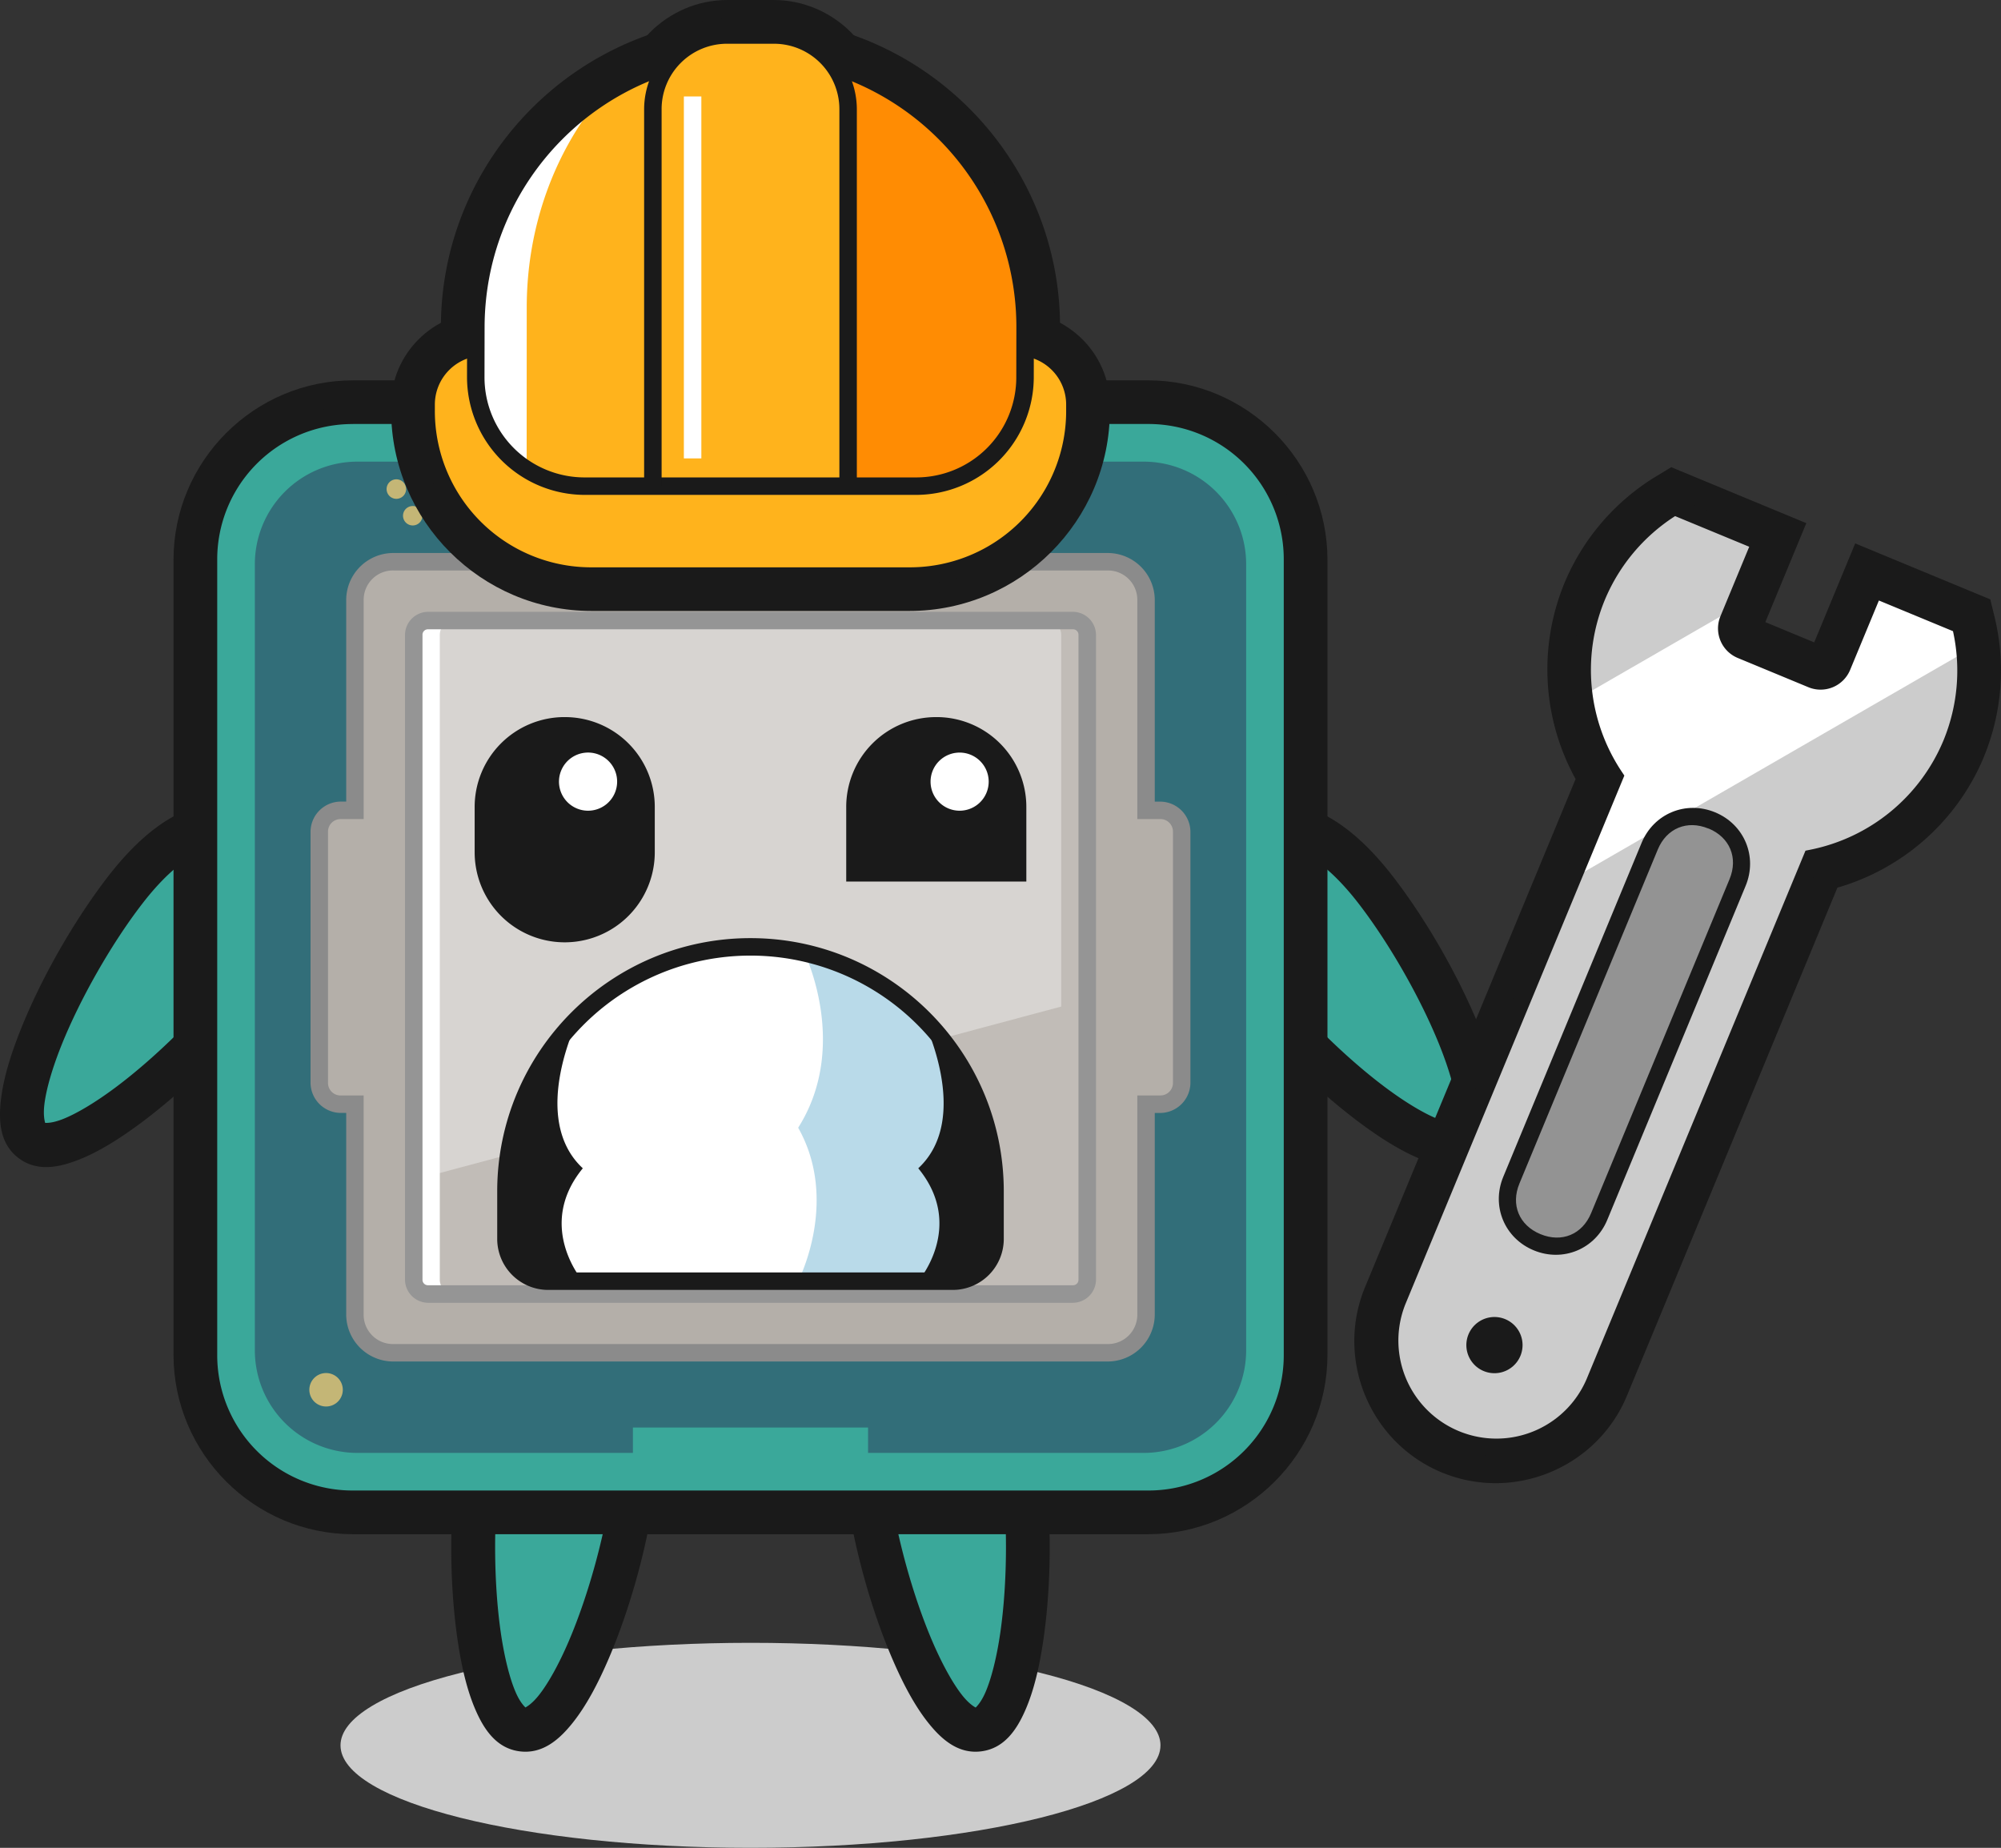 <svg xmlns="http://www.w3.org/2000/svg" viewBox="0 0 1555.32 1436.35"><rect x="0" y="0" width="1555.32" height="1436.35" fill="#333333" stroke="none"/><defs><style>.cls-1{fill:#fff;}.cls-2{fill:#ccc;}.cls-3{fill:#3aa89a;}.cls-4{fill:#1a1a1a;}.cls-5{fill:#326e79;}.cls-6{fill:#b4afa9;}.cls-7{fill:#8b8b8b;}.cls-8{fill:#d7d4d1;}.cls-9{fill:#c1bcb7;}.cls-10{fill:#959595;}.cls-11{fill:#c4b676;}.cls-12{fill:#b9dae9;}.cls-13{fill:#ffb31c;}.cls-14{fill:#ff8c03;}.cls-15{fill:#939393;}</style></defs><g id="Réteg_2" data-name="Réteg 2"><g id="Réteg_1" data-name="Réteg 1"><path class="cls-1" d="M583.31,977.85h-1.16l-.91.11-.88.12-.89.19-.78.17h-.12l-.26.12c-.4.12-.79.25-1.17.4s-.55.21-.83.33-.55.24-.82.37-.53.27-.79.42-.52.28-.77.44-.5.32-.74.49-.49.34-.73.52l-.69.56c-.23.19-.45.39-.67.6s-.42.41-.63.63-.41.43-.61.65-.39.46-.57.7l-.54.71c-.17.24-.34.49-.5.74s-.32.51-.46.77-.29.52-.42.79-.26.53-.38.8-.24.56-.35.84l-.3.83c-.09.28-.18.57-.26.86s-.15.57-.21.86-.12.59-.17.88-.09.59-.13.89-.09.59-.12.89,0,.58,0,.88v.35c0,.29,0,.59,0,.88a2.53,2.53,0,0,0,0,.28c0,.3.07.59.12.89s.07.59.12.89.12.59.19.88.1.54.17.81v.11a1.23,1.23,0,0,0,.12.26,11.46,11.46,0,0,0,.39,1.17c.1.29.22.56.33.84s.23.54.36.81.27.53.42.79.29.52.44.77.32.51.49.75.33.49.51.73.37.47.56.69.39.45.6.67.41.43.63.63.43.41.66.61.45.39.69.57.47.37.71.54l.74.5c.25.16.51.32.76.46s.53.29.79.42l.81.4.83.33.84.31.86.25.87.23c.29.06.58.12.87.16s.59.1.88.13l.89.13h2.41c.3,0,.6-.07.9-.12l.89-.12.87-.19.79-.17h.12l.27-.12c.39-.12.79-.25,1.18-.39l.82-.33.82-.38c.27-.13.53-.27.79-.41s.52-.29.77-.45.51-.32.76-.48l.72-.53c.24-.18.47-.36.69-.56l.67-.58.64-.63c.2-.22.41-.43.6-.65l.58-.69c.18-.23.36-.47.53-.71s.34-.49.5-.74.32-.51.47-.77.28-.53.41-.8.26-.53.39-.8.23-.54.33-.82.21-.56.31-.84.17-.57.25-.85.16-.58.23-.87.11-.59.16-.89a8.48,8.48,0,0,0,.13-.88c0-.3.09-.59.12-.89s0-.59,0-.89v-.34c0-.3,0-.6,0-.89a2.53,2.53,0,0,0,0-.28c0-.3-.07-.6-.11-.91s-.08-.58-.13-.88-.11-.59-.18-.88-.11-.53-.17-.8V991l-.12-.26c-.12-.39-.25-.79-.39-1.17s-.22-.56-.34-.83-.23-.55-.35-.82l-.42-.78c-.14-.26-.29-.53-.44-.78l-.49-.74-.53-.72c-.18-.24-.37-.47-.56-.69s-.39-.47-.59-.69l-.64-.63-.65-.61c-.23-.19-.46-.38-.7-.56l-.71-.53c-.25-.18-.5-.34-.75-.51s-.5-.31-.77-.46l-.78-.42-.81-.39c-.27-.12-.55-.23-.82-.33s-.56-.22-.84-.31a8.47,8.47,0,0,0-.86-.25c-.29-.09-.58-.16-.87-.23s-.58-.12-.87-.17-.6-.1-.89-.13-.59-.09-.88-.12h-1.24Z"/><path class="cls-1" d="M583.31,977.85h-1.16l-.91.11-.88.12-.89.19-.78.17h-.12l-.26.12c-.4.12-.79.25-1.17.4s-.55.21-.83.33-.55.24-.82.37-.53.27-.79.42-.52.28-.77.44-.5.32-.74.49-.49.34-.73.52l-.69.56c-.23.19-.45.39-.67.6s-.42.41-.63.63-.41.43-.61.65-.39.46-.57.7l-.54.71c-.17.24-.34.49-.5.74s-.32.51-.46.77-.29.52-.42.79-.26.53-.38.8-.24.56-.35.84l-.3.83c-.09.28-.18.57-.26.86s-.15.57-.21.86-.12.59-.17.88-.09.59-.13.89-.09.59-.12.89,0,.58,0,.88v.35c0,.29,0,.59,0,.88a2.53,2.53,0,0,0,0,.28c0,.3.07.59.12.89s.07.6.12.9.12.59.19.89.1.52.17.79v.11a1.23,1.23,0,0,0,.12.26,11.46,11.46,0,0,0,.39,1.17c.1.29.22.56.33.84s.23.54.36.81.27.53.42.79.29.52.44.77.32.51.49.75.33.49.51.73.37.47.56.69.39.45.6.67.41.43.63.63.43.41.66.61.45.39.69.57.47.37.71.54l.74.5c.25.16.51.32.76.46s.53.29.79.42l.81.4.83.33.84.31.86.25.87.22.87.16c.29.05.59.1.88.13s.59.09.89.12h2.41l.9-.12.89-.11.87-.2.79-.16h.12l.27-.12c.39-.12.79-.25,1.18-.4s.55-.21.82-.33l.82-.37c.27-.13.53-.27.79-.42l.77-.44c.26-.15.51-.32.76-.49s.48-.34.72-.52.47-.37.69-.56l.67-.58.64-.64c.2-.21.41-.42.6-.64l.58-.69.53-.72c.18-.24.34-.49.5-.74s.32-.5.47-.76.28-.53.41-.8.26-.53.39-.8.23-.55.33-.82.21-.56.31-.85.17-.56.25-.85.16-.57.23-.87.11-.58.16-.88a8.89,8.89,0,0,0,.13-.88q.07-.45.12-.9c0-.29,0-.58,0-.88v-.34c0-.31,0-.61,0-.91a2.44,2.44,0,0,0,0-.27c0-.31-.07-.61-.11-.91s-.08-.59-.13-.88-.11-.59-.18-.88-.11-.53-.17-.79V991l-.12-.26c-.12-.4-.25-.79-.39-1.18s-.22-.55-.34-.83-.23-.54-.35-.81l-.42-.78c-.14-.27-.29-.53-.44-.78s-.32-.5-.49-.74-.35-.49-.53-.73-.37-.47-.56-.69-.39-.46-.59-.68-.42-.43-.64-.63-.43-.41-.65-.61-.46-.39-.7-.57-.47-.37-.71-.54l-.75-.5c-.25-.16-.5-.32-.77-.47l-.78-.41-.81-.4-.82-.33-.84-.31-.86-.25-.87-.23-.87-.16c-.3-.06-.6-.1-.89-.14l-.88-.11h-1.25Z"/><path class="cls-1" d="M583.31,977.85h-1.16l-.91.11-.88.12-.89.19-.78.17h-.12l-.26.12c-.4.12-.79.25-1.17.4s-.55.21-.83.33-.55.24-.82.37-.53.27-.79.42-.52.28-.77.44-.5.32-.74.49-.49.34-.73.52l-.69.56c-.23.19-.45.39-.67.6s-.42.41-.63.63-.41.43-.61.65-.39.46-.57.7l-.54.71c-.17.24-.34.49-.5.74s-.32.51-.46.77-.29.52-.42.79-.26.53-.38.8-.24.56-.35.84l-.3.83c-.09.28-.18.57-.26.86s-.15.57-.21.86-.12.59-.17.88-.09.59-.13.89-.09.59-.12.89,0,.58,0,.88v.35c0,.29,0,.59,0,.88a2.53,2.53,0,0,0,0,.28c0,.3.07.59.12.89s.07.6.12.9.12.59.19.89.1.52.17.79v.11a1.23,1.23,0,0,0,.12.26,11.46,11.46,0,0,0,.39,1.17c.1.29.22.56.33.84s.23.54.36.81.27.53.42.79.29.52.44.77.32.51.49.75.33.49.51.73.37.47.56.69.39.45.6.67.41.43.63.63.43.41.66.61.45.39.69.57.47.37.71.54l.74.5c.25.16.51.32.76.46s.53.29.79.42l.81.4.83.33.84.31.86.25.87.22.87.16c.29.05.59.1.88.13s.59.09.89.12h2.41l.9-.12.89-.11.87-.2.79-.16h.12l.27-.12c.39-.12.79-.25,1.18-.4s.55-.21.82-.33l.82-.37c.27-.13.53-.27.79-.42l.77-.44c.26-.15.51-.32.76-.49s.48-.34.72-.52.47-.37.69-.56l.67-.58.64-.64c.2-.21.41-.42.6-.64l.58-.69.53-.72c.18-.24.34-.49.5-.74s.32-.5.47-.76.28-.53.41-.8.26-.53.39-.8.23-.55.33-.82.21-.56.31-.85.17-.56.25-.85.16-.57.23-.87.11-.58.16-.88a8.89,8.89,0,0,0,.13-.88q.07-.45.12-.9c0-.29,0-.58,0-.88v-.34c0-.31,0-.61,0-.91a2.44,2.44,0,0,0,0-.27c0-.31-.07-.61-.11-.91s-.08-.59-.13-.88-.11-.59-.18-.88-.11-.53-.17-.79V991l-.12-.26c-.12-.4-.25-.79-.39-1.18s-.22-.55-.34-.83-.23-.54-.35-.81l-.42-.78c-.14-.27-.29-.53-.44-.78s-.32-.5-.49-.74-.35-.49-.53-.73-.37-.47-.56-.69-.39-.46-.59-.68-.42-.43-.64-.63-.43-.41-.65-.61-.46-.39-.7-.57-.47-.37-.71-.54l-.75-.5c-.25-.16-.5-.32-.77-.47l-.78-.41-.81-.4-.82-.33-.84-.31-.86-.25-.87-.23-.87-.16c-.3-.06-.6-.1-.89-.14l-.88-.11h-1.25Z"/><path class="cls-1" d="M583.31,977.85h-1.16l-.91.11-.88.12-.89.19-.78.17h-.12l-.26.12c-.4.12-.79.25-1.17.4s-.55.21-.83.33-.55.24-.82.37-.53.27-.79.42-.52.28-.77.44-.5.32-.74.49-.49.34-.73.52l-.69.56c-.23.19-.45.39-.67.6s-.42.41-.63.63-.41.43-.61.65-.39.46-.57.7l-.54.71c-.17.24-.34.49-.5.74s-.32.51-.46.77-.29.52-.42.79-.26.53-.38.8-.24.56-.35.84l-.3.83c-.09.28-.18.57-.26.86s-.15.57-.21.86-.12.59-.17.88-.09.59-.13.89-.09.59-.12.89,0,.58,0,.88v.35c0,.29,0,.59,0,.88a2.53,2.53,0,0,0,0,.28c0,.3.07.59.12.89s.07.6.12.9.12.59.19.89.1.52.17.79v.11a1.23,1.23,0,0,0,.12.26,11.46,11.46,0,0,0,.39,1.17c.1.29.22.56.33.84s.23.54.36.81.27.53.42.79.29.52.44.77.32.51.49.75.33.49.51.73.37.47.56.69.39.45.6.67.41.43.63.63.43.41.66.61.45.39.69.57.47.37.71.54l.74.5c.25.16.51.32.76.46s.53.29.79.42l.81.4.83.33.84.31.86.25.87.22.87.16c.29.05.59.1.88.13s.59.09.89.12h2.41l.9-.12.89-.11.87-.2.79-.16h.12l.27-.12c.39-.12.79-.25,1.18-.4s.55-.21.82-.33l.82-.37c.27-.13.53-.27.79-.42l.77-.44c.26-.15.51-.32.76-.49s.48-.34.72-.52.47-.37.69-.56l.67-.58.64-.64c.2-.21.41-.42.6-.64l.58-.69.53-.72c.18-.24.34-.49.5-.74s.32-.5.47-.76.28-.53.41-.8.26-.53.39-.8.23-.55.33-.82.21-.56.31-.85.17-.56.25-.85.16-.57.23-.87.11-.58.16-.88a8.89,8.89,0,0,0,.13-.88q.07-.45.12-.9c0-.29,0-.58,0-.88v-.34c0-.31,0-.61,0-.91a2.44,2.44,0,0,0,0-.27c0-.31-.07-.61-.11-.91s-.08-.59-.13-.88-.11-.59-.18-.88-.11-.53-.17-.79V991l-.12-.26c-.12-.4-.25-.79-.39-1.18s-.22-.55-.34-.83-.23-.54-.35-.81l-.42-.78c-.14-.27-.29-.53-.44-.78s-.32-.5-.49-.74-.35-.49-.53-.73-.37-.47-.56-.69-.39-.46-.59-.68-.42-.43-.64-.63-.43-.41-.65-.61-.46-.39-.7-.57-.47-.37-.71-.54l-.75-.5c-.25-.16-.5-.32-.77-.47l-.78-.41-.81-.4-.82-.33-.84-.31-.86-.25-.87-.23-.87-.16c-.3-.06-.6-.1-.89-.14l-.88-.11h-1.25Z"/><path class="cls-1" d="M583.31,977.85h-1.16l-.91.11-.88.12-.89.19-.78.17h-.12l-.26.12c-.4.12-.79.25-1.17.4s-.55.21-.83.33-.55.24-.82.37-.53.27-.79.42-.52.28-.77.44-.5.32-.74.49-.49.34-.73.52l-.69.56c-.23.19-.45.39-.67.6s-.42.41-.63.63-.41.43-.61.65-.39.46-.57.7l-.54.71c-.17.24-.34.49-.5.74s-.32.51-.46.77-.29.52-.42.79-.26.53-.38.8-.24.56-.35.84l-.3.83c-.09.28-.18.57-.26.86s-.15.57-.21.86-.12.59-.17.88-.09.59-.13.89-.09.59-.12.89,0,.58,0,.88v.35c0,.29,0,.59,0,.88a2.53,2.53,0,0,0,0,.28c0,.3.07.59.12.89s.07.6.12.9.12.59.19.89.1.52.17.79v.11a1.23,1.23,0,0,0,.12.26,11.46,11.46,0,0,0,.39,1.17c.1.29.22.56.33.84s.23.54.36.81.27.53.42.79.29.52.44.77.32.51.49.75.33.49.51.73.37.47.56.69.39.45.6.67.41.43.63.63.43.41.66.61.45.39.69.57.47.37.71.54l.74.5c.25.16.51.32.76.46s.53.29.79.42l.81.4.83.33.84.31.86.25.87.22.87.16c.29.05.59.1.88.13s.59.09.89.12h2.41l.9-.12.89-.11.87-.2.79-.16h.12l.27-.12c.39-.12.79-.25,1.18-.4s.55-.21.82-.33l.82-.37c.27-.13.53-.27.79-.42l.77-.44c.26-.15.51-.32.76-.49s.48-.34.72-.52.47-.37.69-.56l.67-.58.64-.64c.2-.21.41-.42.6-.64l.58-.69.53-.72c.18-.24.34-.49.5-.74s.32-.5.47-.76.28-.53.41-.8.26-.53.39-.8.23-.55.33-.82.21-.56.31-.85.17-.56.25-.85.16-.57.23-.87.11-.58.16-.88a8.89,8.89,0,0,0,.13-.88q.07-.45.12-.9c0-.29,0-.58,0-.88v-.34c0-.31,0-.61,0-.91a2.44,2.44,0,0,0,0-.27c0-.31-.07-.61-.11-.91s-.08-.59-.13-.88-.11-.59-.18-.88-.11-.53-.17-.79V991l-.12-.26c-.12-.4-.25-.79-.39-1.18s-.22-.55-.34-.83-.23-.54-.35-.81l-.42-.78c-.14-.27-.29-.53-.44-.78s-.32-.5-.49-.74-.35-.49-.53-.73-.37-.47-.56-.69-.39-.46-.59-.68-.42-.43-.64-.63-.43-.41-.65-.61-.46-.39-.7-.57-.47-.37-.71-.54l-.75-.5c-.25-.16-.5-.32-.77-.47l-.78-.41-.81-.4-.82-.33-.84-.31-.86-.25-.87-.23-.87-.16c-.3-.06-.6-.1-.89-.14l-.88-.11h-1.25Z"/><path class="cls-1" d="M583.31,977.85h-1.16l-.91.11-.88.12-.89.19-.78.17h-.12l-.26.12c-.4.12-.79.25-1.17.4s-.55.21-.83.33-.55.24-.82.37-.53.27-.79.42-.52.28-.77.44-.5.32-.74.49-.49.34-.73.52l-.69.56c-.23.19-.45.39-.67.6s-.42.41-.63.63-.41.43-.61.65-.39.46-.57.7l-.54.71c-.17.24-.34.49-.5.74s-.32.51-.46.77-.29.52-.42.79-.26.53-.38.8-.24.56-.35.84l-.3.83c-.09.28-.18.57-.26.86s-.15.57-.21.86-.12.59-.17.88-.09.59-.13.89-.09.59-.12.89,0,.58,0,.88v.35c0,.29,0,.59,0,.88a2.53,2.53,0,0,0,0,.28c0,.3.07.59.12.89s.07.6.12.9.12.59.19.89.1.52.17.79v.11a1.23,1.23,0,0,0,.12.26,11.46,11.46,0,0,0,.39,1.17c.1.29.22.56.33.84s.23.54.36.81.27.53.42.79.29.52.44.77.32.51.49.75.33.49.51.73.37.47.56.69.39.45.6.67.41.43.63.63.43.41.66.61.45.39.69.57.47.37.71.54l.74.5c.25.16.51.32.76.46s.53.29.79.42l.81.4.83.33.84.31.86.25.87.22.87.16c.29.05.59.1.88.13s.59.09.89.12h2.41l.9-.12.89-.11.87-.2.79-.16h.12l.27-.12c.39-.12.79-.25,1.18-.4s.55-.21.82-.33l.82-.37c.27-.13.53-.27.79-.42l.77-.44c.26-.15.51-.32.76-.49s.48-.34.72-.52.47-.37.69-.56l.67-.58.64-.64c.2-.21.41-.42.6-.64l.58-.69.53-.72c.18-.24.34-.49.5-.74s.32-.5.47-.76.28-.53.41-.8.26-.53.39-.8.23-.55.33-.82.21-.56.31-.85.17-.56.25-.85.16-.57.23-.87.11-.58.16-.88a8.89,8.89,0,0,0,.13-.88q.07-.45.12-.9c0-.29,0-.58,0-.88v-.34c0-.31,0-.61,0-.91a2.44,2.44,0,0,0,0-.27c0-.31-.07-.61-.11-.91s-.08-.59-.13-.88-.11-.59-.18-.88-.11-.53-.17-.79V991l-.12-.26c-.12-.4-.25-.79-.39-1.18s-.22-.55-.34-.83-.23-.54-.35-.81l-.42-.78c-.14-.27-.29-.53-.44-.78s-.32-.5-.49-.74-.35-.49-.53-.73-.37-.47-.56-.69-.39-.46-.59-.68-.42-.43-.64-.63-.43-.41-.65-.61-.46-.39-.7-.57-.47-.37-.71-.54l-.75-.5c-.25-.16-.5-.32-.77-.47l-.78-.41-.81-.4-.82-.33-.84-.31-.86-.25-.87-.23-.87-.16c-.3-.06-.6-.1-.89-.14l-.88-.11h-1.25Z"/><path class="cls-1" d="M583.31,977.85h-1.16l-.91.11-.88.12-.89.19-.78.17h-.12l-.26.12c-.4.12-.79.25-1.17.4s-.55.21-.83.33-.55.24-.82.37-.53.27-.79.42-.52.28-.77.44-.5.32-.74.49-.49.34-.73.52l-.69.56c-.23.19-.45.39-.67.6s-.42.41-.63.63-.41.43-.61.65-.39.46-.57.7l-.54.71c-.17.24-.34.49-.5.74s-.32.51-.46.77-.29.52-.42.79-.26.53-.38.8-.24.56-.35.84l-.3.83c-.09.28-.18.57-.26.86s-.15.57-.21.86-.12.59-.17.88-.09.59-.13.89-.09.59-.12.89,0,.58,0,.88v.35c0,.29,0,.59,0,.88a2.53,2.53,0,0,0,0,.28c0,.3.07.59.12.89s.07.6.12.9.12.59.19.89.1.52.17.79v.11a1.23,1.23,0,0,0,.12.26,11.46,11.46,0,0,0,.39,1.17c.1.29.22.56.33.84s.23.54.36.81.27.53.42.79.29.52.44.77.32.51.49.75.33.49.51.73.37.47.56.69.39.45.6.67.41.43.63.63.43.41.66.61.45.39.69.57.47.37.71.54l.74.5c.25.16.51.32.76.46s.53.29.79.42l.81.4.83.33.84.31.86.25.87.22.87.16c.29.05.59.1.88.13s.59.09.89.12h2.41l.9-.12.89-.11.87-.2.79-.16h.12l.27-.12c.39-.12.79-.25,1.18-.4s.55-.21.82-.33l.82-.37c.27-.13.53-.27.79-.42l.77-.44c.26-.15.51-.32.76-.49s.48-.34.72-.52.47-.37.69-.56l.67-.58.64-.64c.2-.21.41-.42.6-.64l.58-.69.53-.72c.18-.24.34-.49.5-.74s.32-.5.47-.76.28-.53.41-.8.26-.53.39-.8.23-.55.33-.82.21-.56.31-.85.17-.56.25-.85.16-.57.23-.87.11-.58.16-.88a8.89,8.89,0,0,0,.13-.88q.07-.45.12-.9c0-.29,0-.58,0-.88v-.34c0-.31,0-.61,0-.91a2.44,2.44,0,0,0,0-.27c0-.31-.07-.61-.11-.91s-.08-.59-.13-.88-.11-.59-.18-.88-.11-.53-.17-.79V991l-.12-.26c-.12-.4-.25-.79-.39-1.18s-.22-.55-.34-.83-.23-.54-.35-.81l-.42-.78c-.14-.27-.29-.53-.44-.78s-.32-.5-.49-.74-.35-.49-.53-.73-.37-.47-.56-.69-.39-.46-.59-.68-.42-.43-.64-.63-.43-.41-.65-.61-.46-.39-.7-.57-.47-.37-.71-.54l-.75-.5c-.25-.16-.5-.32-.77-.47l-.78-.41-.81-.4-.82-.33-.84-.31-.86-.25-.87-.23-.87-.16c-.3-.06-.6-.1-.89-.14l-.88-.11h-1.25Z"/><path class="cls-1" d="M583.31,977.85h-1.16l-.91.11-.88.12-.89.19-.78.17h-.12l-.26.12c-.4.12-.79.25-1.17.4s-.55.21-.83.33-.55.24-.82.37-.53.27-.79.42-.52.28-.77.44-.5.32-.74.49-.49.34-.73.52l-.69.56c-.23.19-.45.39-.67.6s-.42.41-.63.63-.41.43-.61.65-.39.46-.57.7l-.54.71c-.17.24-.34.49-.5.74s-.32.51-.46.77-.29.52-.42.79-.26.53-.38.8-.24.56-.35.84l-.3.83c-.09.28-.18.57-.26.86s-.15.57-.21.86-.12.59-.17.88-.09.59-.13.89-.09.59-.12.89,0,.58,0,.88v.35c0,.29,0,.59,0,.88a2.53,2.53,0,0,0,0,.28c0,.3.07.59.12.89s.07.6.12.9.12.59.19.89.1.52.17.79v.11a1.23,1.23,0,0,0,.12.26,11.46,11.46,0,0,0,.39,1.17c.1.29.22.56.33.84s.23.54.36.81.27.53.42.79.29.52.44.77.32.51.49.75.33.49.51.73.37.47.56.69.39.45.6.67.41.43.63.63.43.41.66.61.45.39.69.57.47.37.71.54l.74.5c.25.16.51.32.76.46s.53.29.79.42l.81.4.83.33.84.31.86.25.87.22.87.16c.29.05.59.1.88.13s.59.09.89.12h2.41l.9-.12.89-.11.87-.2.79-.16h.12l.27-.12c.39-.12.79-.25,1.18-.4s.55-.21.82-.33l.82-.37c.27-.13.53-.27.79-.42l.77-.44c.26-.15.51-.32.76-.49s.48-.34.72-.52.47-.37.69-.56l.67-.58.64-.64c.2-.21.41-.42.6-.64l.58-.69.53-.72c.18-.24.34-.49.5-.74s.32-.5.47-.76.28-.53.41-.8.26-.53.39-.8.23-.55.33-.82.21-.56.31-.85.17-.56.25-.85.16-.57.23-.87.11-.58.16-.88a8.89,8.89,0,0,0,.13-.88q.07-.45.12-.9c0-.29,0-.58,0-.88v-.34c0-.31,0-.61,0-.91a2.44,2.44,0,0,0,0-.27c0-.31-.07-.61-.11-.91s-.08-.59-.13-.88-.11-.59-.18-.88-.11-.53-.17-.79V991l-.12-.26c-.12-.4-.25-.79-.39-1.18s-.22-.55-.34-.83-.23-.54-.35-.81l-.42-.78c-.14-.27-.29-.53-.44-.78s-.32-.5-.49-.74-.35-.49-.53-.73-.37-.47-.56-.69-.39-.46-.59-.68-.42-.43-.64-.63-.43-.41-.65-.61-.46-.39-.7-.57-.47-.37-.71-.54l-.75-.5c-.25-.16-.5-.32-.77-.47l-.78-.41-.81-.4-.82-.33-.84-.31-.86-.25-.87-.23-.87-.16c-.3-.06-.6-.1-.89-.14l-.88-.11h-1.25Z"/><path class="cls-1" d="M583.31,977.85h-1.16l-.91.11-.88.12-.89.19-.78.17h-.12l-.26.12c-.4.12-.79.25-1.17.4s-.55.21-.83.33-.55.24-.82.37-.53.27-.79.42-.52.28-.77.44-.5.32-.74.49-.49.34-.73.52l-.69.56c-.23.19-.45.39-.67.6s-.42.41-.63.63-.41.43-.61.65-.39.46-.57.7l-.54.71c-.17.24-.34.49-.5.74s-.32.51-.46.77-.29.52-.42.79-.26.53-.38.8-.24.56-.35.84l-.3.83c-.09.28-.18.57-.26.86s-.15.57-.21.86-.12.59-.17.88-.09.59-.13.89-.09.59-.12.89,0,.58,0,.88v.35c0,.29,0,.59,0,.88a2.53,2.53,0,0,0,0,.28c0,.3.07.59.12.89s.07.6.12.9.12.59.19.89.1.52.17.79v.11a1.23,1.23,0,0,0,.12.26,11.46,11.46,0,0,0,.39,1.17c.1.29.22.56.33.84s.23.54.36.81.27.53.42.79.29.52.44.77.32.51.49.75.33.49.51.73.37.47.56.69.39.45.6.67.41.43.63.63.43.41.66.61.45.39.69.57.47.37.71.54l.74.5c.25.16.51.32.76.46s.53.29.79.42l.81.4.83.33.84.31.86.25.87.22.87.16c.29.05.59.1.88.13s.59.09.89.12h2.41l.9-.12.89-.11.87-.2.79-.16h.12l.27-.12c.39-.12.79-.25,1.18-.4s.55-.21.82-.33l.82-.37c.27-.13.53-.27.79-.42l.77-.44c.26-.15.51-.32.76-.49s.48-.34.72-.52.47-.37.69-.56l.67-.58.64-.64c.2-.21.41-.42.6-.64l.58-.69.53-.72c.18-.24.34-.49.5-.74s.32-.5.47-.76.28-.53.41-.8.26-.53.39-.8.23-.55.33-.82.21-.56.31-.85.17-.56.25-.85.16-.57.23-.87.11-.58.16-.88a8.89,8.89,0,0,0,.13-.88q.07-.45.12-.9c0-.29,0-.58,0-.88v-.34c0-.31,0-.61,0-.91a2.44,2.44,0,0,0,0-.27c0-.31-.07-.61-.11-.91s-.08-.59-.13-.88-.11-.59-.18-.88-.11-.53-.17-.79V991l-.12-.26c-.12-.4-.25-.79-.39-1.18s-.22-.55-.34-.83-.23-.54-.35-.81l-.42-.78c-.14-.27-.29-.53-.44-.78s-.32-.5-.49-.74-.35-.49-.53-.73-.37-.47-.56-.69-.39-.46-.59-.68-.42-.43-.64-.63-.43-.41-.65-.61-.46-.39-.7-.57-.47-.37-.71-.54l-.75-.5c-.25-.16-.5-.32-.77-.47l-.78-.41-.81-.4-.82-.33-.84-.31-.86-.25-.87-.23-.87-.16c-.3-.06-.6-.1-.89-.14l-.88-.11h-1.25Z"/><path class="cls-1" d="M583.31,977.85h-1.16l-.91.11-.88.12-.89.19-.78.17h-.12l-.26.12c-.4.12-.79.25-1.17.4s-.55.21-.83.33-.55.24-.82.37-.53.27-.79.42-.52.28-.77.44-.5.32-.74.49-.49.34-.73.52l-.69.56c-.23.19-.45.39-.67.6s-.42.41-.63.63-.41.43-.61.65-.39.46-.57.7l-.54.71c-.17.24-.34.49-.5.74s-.32.51-.46.77-.29.52-.42.79-.26.53-.38.8-.24.56-.35.84l-.3.83c-.09.28-.18.57-.26.86s-.15.57-.21.86-.12.59-.17.88-.09.59-.13.89-.09.59-.12.89,0,.58,0,.88v.35c0,.29,0,.59,0,.88a2.53,2.53,0,0,0,0,.28c0,.3.07.59.12.89s.07.6.12.9.12.59.19.89.1.52.17.79v.11a1.23,1.23,0,0,0,.12.26,11.46,11.46,0,0,0,.39,1.17c.1.29.22.56.33.84s.23.54.36.81.27.53.42.79.29.52.44.77.32.51.49.75.33.49.51.73.37.47.56.69.39.45.6.67.41.43.63.63.43.41.66.61.45.39.69.57.47.37.71.54l.74.5c.25.16.51.32.76.46s.53.29.79.42l.81.4.83.33.84.31.86.25.87.22.87.16c.29.05.59.1.88.13s.59.09.89.12h2.41l.9-.12.89-.11.87-.2.79-.16h.12l.27-.12c.39-.12.79-.25,1.18-.4s.55-.21.82-.33l.82-.37c.27-.13.53-.27.79-.42l.77-.44c.26-.15.51-.32.76-.49s.48-.34.72-.52.47-.37.69-.56l.67-.58.64-.64c.2-.21.41-.42.6-.64l.58-.69.53-.72c.18-.24.34-.49.5-.74s.32-.5.47-.76.28-.53.41-.8.26-.53.39-.8.23-.55.33-.82.21-.56.31-.85.17-.56.25-.85.16-.57.23-.87.11-.58.16-.88a8.89,8.89,0,0,0,.13-.88q.07-.45.12-.9c0-.29,0-.58,0-.88v-.34c0-.31,0-.61,0-.91a2.44,2.44,0,0,0,0-.27c0-.31-.07-.61-.11-.91s-.08-.59-.13-.88-.11-.59-.18-.88-.11-.53-.17-.79V991l-.12-.26c-.12-.4-.25-.79-.39-1.18s-.22-.55-.34-.83-.23-.54-.35-.81l-.42-.78c-.14-.27-.29-.53-.44-.78s-.32-.5-.49-.74-.35-.49-.53-.73-.37-.47-.56-.69-.39-.46-.59-.68-.42-.43-.64-.63-.43-.41-.65-.61-.46-.39-.7-.57-.47-.37-.71-.54l-.75-.5c-.25-.16-.5-.32-.77-.47l-.78-.41-.81-.4-.82-.33-.84-.31-.86-.25-.87-.23-.87-.16c-.3-.06-.6-.1-.89-.14l-.88-.11h-1.25Z"/><path class="cls-2" d="M902,1356.68c0,44-142.67,79.67-318.67,79.67s-318.66-35.67-318.66-79.67c0-21.13,33.57-41.39,93.34-56.33S498.83,1277,583.34,1277s165.57,8.39,225.33,23.33,93.34,35.2,93.34,56.33Z"/><path class="cls-3" d="M492.21,1156.32c-10.66,81-52.83,192.57-86.15,188.18s-45.17-123.07-34.5-204.07S420,1048,444.68,1051.21s58.2,24.12,47.53,105.11Z"/><path class="cls-4" d="M446.89,1034.37a68.92,68.92,0,0,0-55.44,17.29c-17.88,16.24-31.08,43.59-36.73,86.56-5.58,42.37-5.28,93.18.78,135.39,3,21.11,7.4,40,14,55.29s16.29,30.07,34.31,32.44,31.18-9.37,41.55-22.45,19.46-30.18,27.85-49.78c16.79-39.21,30.23-88.21,35.81-130.57,5.65-43,0-72.81-13.08-93.12a69,69,0,0,0-49.08-31.05ZM442.46,1068c8.65,1.14,17.76,4.57,25,15.76s13,32.28,8,70.31c-5.09,38.62-18.06,85.91-33.36,121.64-7.65,17.86-16,32.9-23.25,42-5.43,6.86-9.39,8.89-10.45,9.55-.85-.91-4.15-3.89-7.62-11.93-4.64-10.7-8.81-27.39-11.58-46.62-5.52-38.48-5.81-87.51-.73-126.14,5-38,16-56.9,25.89-65.84s19.53-9.91,28.18-8.77Z"/><path class="cls-3" d="M795.13,1140.44c10.66,81-1.19,199.68-34.51,204.07s-75.49-107.2-86.15-188.19,22.87-101.87,47.54-105.11,62.46,8.23,73.12,89.23Z"/><path class="cls-4" d="M719.79,1034.37a68.94,68.94,0,0,0-49.08,31.05c-13.07,20.31-18.73,50.15-13.08,93.12,5.58,42.37,19,91.37,35.81,130.57,8.39,19.61,17.49,36.71,27.85,49.78s23.52,24.82,41.55,22.45,27.68-17.13,34.31-32.44,11-34.18,14-55.29c6.06-42.21,6.36-93,.79-135.39-5.66-43-18.86-70.32-36.74-86.56a68.91,68.91,0,0,0-55.44-17.29Zm4.43,33.67c8.66-1.14,18.34-.18,28.18,8.77s20.89,27.81,25.89,65.84c5.09,38.63,4.79,87.66-.73,126.14-2.77,19.23-6.95,35.92-11.58,46.62-3.48,8-6.77,11-7.62,11.93-1.06-.66-5-2.69-10.45-9.55-7.25-9.14-15.6-24.18-23.25-42-15.3-35.73-28.27-83-33.35-121.64-5-38,.76-59.13,8-70.31s16.3-14.62,25-15.76Z"/><path class="cls-3" d="M193.27,766.69c-49.73,64.81-142,140.36-168.7,119.9S47,757.42,96.72,692.61s88.2-55.86,107.94-40.71,38.34,50-11.39,114.79Z"/><path class="cls-4" d="M215,638.42a69,69,0,0,0-56.66-12.75c-23.61,5.12-48.71,22.22-75.09,56.6-26,33.9-51.16,78.05-67,117.65C8.31,819.71,2.65,838.24.73,854.81S-.19,889,14.23,900.06s31.69,7.47,47.2,1.33,31.95-16.4,49-29.18c34.14-25.56,70.28-61.28,96.29-95.18,26.39-34.38,36.4-63.06,35.24-87.18a69,69,0,0,0-27-51.43Zm-20.68,27c6.93,5.31,13.09,12.83,13.74,26.12s-4.91,34.44-28.26,64.87c-23.72,30.9-58.6,65.37-89.71,88.66-15.56,11.65-30.31,20.5-41.16,24.79-8.13,3.22-12.57,3-13.82,3-.29-1.21-1.64-5.44-.64-14.14,1.34-11.59,6.07-28.12,13.29-46.17C62.22,776.46,86.48,733.85,110.19,703c23.35-30.43,42.35-41.27,55.35-44.09s21.86,1.19,28.78,6.51Z"/><path class="cls-3" d="M1070,692.61c49.73,64.81,98.81,173.52,72.15,194s-119-55.09-168.7-119.89S942.29,667,962,651.9s58.2-24.1,107.94,40.71Z"/><path class="cls-4" d="M951.69,638.42a69,69,0,0,0-27,51.43c-1.16,24.13,8.85,52.8,35.23,87.18,26,33.9,62.16,69.62,96.3,95.18,17.07,12.78,33.5,23,49,29.18s32.78,9.74,47.2-1.33,15.42-28.67,13.5-45.25-7.57-35.1-15.5-54.89c-15.85-39.59-41-83.75-67-117.65-26.38-34.38-51.49-51.48-75.09-56.6a69,69,0,0,0-56.66,12.75Zm20.67,27c6.93-5.32,15.79-9.33,28.79-6.51s32,13.66,55.35,44.09c23.71,30.9,48,73.52,62.43,109.6,7.22,18,12,34.58,13.29,46.17,1,8.69-.36,12.92-.65,14.13-1.24-.06-5.68.18-13.82-3-10.84-4.29-25.6-13.13-41.15-24.78-31.12-23.3-66-57.76-89.71-88.67-23.35-30.43-28.9-51.58-28.26-64.87s6.81-20.81,13.74-26.12Z"/><path class="cls-4" d="M274.39,295.65c-76.83,0-139.52,62.69-139.52,139.51v617.9c0,76.82,62.69,139.52,139.52,139.52H892.27c76.83,0,139.53-62.7,139.53-139.52V435.16c0-76.82-62.7-139.51-139.53-139.51Zm0,54.34H892.27c47.66,0,85.18,37.52,85.18,85.17v617.9c0,47.65-37.52,85.17-85.18,85.17H274.39c-47.66,0-85.17-37.52-85.17-85.17V435.16c0-47.65,37.51-85.17,85.17-85.17Z"/><path class="cls-3" d="M274.39,322.82H892.28a112.1,112.1,0,0,1,112.34,112.35v617.89A112.1,112.1,0,0,1,892.28,1165.4H274.39A112.1,112.1,0,0,1,162,1053.06V435.17A112.11,112.11,0,0,1,274.39,322.82Z"/><path class="cls-4" d="M274.39,316A119,119,0,0,0,155.25,435.16v617.9a119,119,0,0,0,119.14,119.13H892.27a119,119,0,0,0,119.15-119.13V435.16A119,119,0,0,0,892.27,316Zm0,13.58H892.27A105.18,105.18,0,0,1,997.83,435.16v617.9a105.18,105.18,0,0,1-105.56,105.55H274.39a105.17,105.17,0,0,1-105.55-105.55V435.16A105.17,105.17,0,0,1,274.39,329.61Z"/><path class="cls-5" d="M278,358.84H888.69a79.74,79.74,0,0,1,79.91,79.91v610.72a79.74,79.74,0,0,1-79.91,79.91H278a79.74,79.74,0,0,1-79.91-79.91V438.75A79.74,79.74,0,0,1,278,358.84Z"/><path class="cls-6" d="M305.65,436.66a29.7,29.7,0,0,0-29.77,29.77V629.88h-11a16.68,16.68,0,0,0-16.72,16.71v195a16.68,16.68,0,0,0,16.72,16.72h11v163.45a29.71,29.71,0,0,0,29.77,29.77H861a29.72,29.72,0,0,0,29.79-29.77V858.34h11a16.69,16.69,0,0,0,16.72-16.72v-195a16.68,16.68,0,0,0-16.72-16.71h-11V466.43A29.71,29.71,0,0,0,861,436.66Z"/><path class="cls-6" d="M305.65,436.66H861a29.72,29.72,0,0,1,29.78,29.77v555.36A29.72,29.72,0,0,1,861,1051.56H305.65a29.71,29.71,0,0,1-29.77-29.77V466.43a29.71,29.71,0,0,1,29.77-29.77Z"/><path class="cls-7" d="M305.65,429.86a36.63,36.63,0,0,0-36.56,36.57V623.09h-4.21a23.6,23.6,0,0,0-23.51,23.5v195a23.61,23.61,0,0,0,23.51,23.51h4.21v156.66a36.63,36.63,0,0,0,36.56,36.57H861a36.64,36.64,0,0,0,36.57-36.57V865.13h4.21a23.6,23.6,0,0,0,23.5-23.51v-195a23.6,23.6,0,0,0-23.51-23.5h-4.2V466.43A36.64,36.64,0,0,0,861,429.86Zm0,13.59H861a22.78,22.78,0,0,1,23,23V636.67h17.8a9.75,9.75,0,0,1,9.91,9.92v195a9.74,9.74,0,0,1-9.91,9.92H884v170.25a22.78,22.78,0,0,1-23,23H305.65a22.78,22.78,0,0,1-23-23V851.54H264.88a9.75,9.75,0,0,1-9.93-9.92v-195a9.76,9.76,0,0,1,9.93-9.92h17.79V466.43a22.78,22.78,0,0,1,23-23Z"/><path class="cls-8" d="M332.75,482.38H833.9a11.12,11.12,0,0,1,11.16,11.15V994.69a11.12,11.12,0,0,1-11.16,11.15H332.75a11.13,11.13,0,0,1-11.16-11.15V493.53a11.13,11.13,0,0,1,11.16-11.15Z"/><path class="cls-9" d="M813.68,482.38a11.13,11.13,0,0,1,11.16,11.15V994.69a11.13,11.13,0,0,1-11.16,11.15H833.9a11.13,11.13,0,0,0,11.16-11.15V493.53a11.13,11.13,0,0,0-11.16-11.15Z"/><path class="cls-9" d="M845.06,777,321.59,917.23v77.46a11.14,11.14,0,0,0,11.16,11.16H833.9a11.13,11.13,0,0,0,11.16-11.16Z"/><path class="cls-1" d="M353,482.38a11.13,11.13,0,0,0-11.16,11.15V994.69A11.13,11.13,0,0,0,353,1005.84H332.75a11.13,11.13,0,0,1-11.16-11.15V493.53a11.13,11.13,0,0,1,11.16-11.15Z"/><path class="cls-10" d="M332.75,475.58a18.07,18.07,0,0,0-17.95,17.95V994.68a18.07,18.07,0,0,0,17.95,18H833.9a18.08,18.08,0,0,0,18-18V493.53a18.07,18.07,0,0,0-18-17.95Zm0,13.59H833.9a4.22,4.22,0,0,1,4.37,4.36V994.68a4.22,4.22,0,0,1-4.37,4.37H332.75a4.22,4.22,0,0,1-4.36-4.37V493.53a4.21,4.21,0,0,1,4.36-4.36Z"/><rect class="cls-3" x="491.95" y="339.11" width="182.77" height="39.46"/><rect class="cls-3" x="491.95" y="1109.65" width="182.77" height="39.46"/><path class="cls-11" d="M266.45,1080.29a13,13,0,1,1-3.81-9.18,13,13,0,0,1,3.81,9.18Z"/><path class="cls-11" d="M315.65,380.16a7.58,7.58,0,1,1-2.22-5.35,7.57,7.57,0,0,1,2.22,5.35Z"/><path class="cls-11" d="M341.08,380.16a7.58,7.58,0,1,1-2.22-5.35,7.57,7.57,0,0,1,2.22,5.35Z"/><path class="cls-11" d="M366.51,380.16a7.56,7.56,0,1,1-2.21-5.35,7.56,7.56,0,0,1,2.21,5.35Z"/><path class="cls-11" d="M392,380.16a7.58,7.58,0,1,1-2.22-5.35,7.57,7.57,0,0,1,2.22,5.35Z"/><path class="cls-11" d="M417.38,380.16a7.58,7.58,0,1,1-2.22-5.35,7.57,7.57,0,0,1,2.22,5.35Z"/><path class="cls-11" d="M442.81,380.16a7.58,7.58,0,1,1-2.22-5.35,7.57,7.57,0,0,1,2.22,5.35Z"/><path class="cls-11" d="M328.36,400.91a7.55,7.55,0,1,1-2.21-5.35,7.57,7.57,0,0,1,2.21,5.35Z"/><path class="cls-11" d="M353.8,400.91a7.56,7.56,0,1,1-2.22-5.35,7.57,7.57,0,0,1,2.22,5.35Z"/><path class="cls-11" d="M379.23,400.91a7.56,7.56,0,1,1-2.22-5.35,7.57,7.57,0,0,1,2.22,5.35Z"/><path class="cls-11" d="M404.66,400.91a7.55,7.55,0,1,1-2.21-5.35,7.57,7.57,0,0,1,2.21,5.35Z"/><path class="cls-11" d="M430.09,400.91a7.55,7.55,0,1,1-2.21-5.35,7.57,7.57,0,0,1,2.21,5.35Z"/><path class="cls-1" d="M426.07,995.9a32.73,32.73,0,0,1-32.8-32.8v-37c0-105,85.1-190.07,190.07-190.07s190.08,85.09,190.08,190.07v37a32.73,32.73,0,0,1-32.81,32.8Z"/><path class="cls-12" d="M620.47,995.9l-.07-.08s32.27-62,0-119.21c40.27-63.61,4.83-135.94,4.83-135.94C710,759.76,773.39,835.52,773.39,926.09v37a32.73,32.73,0,0,1-32.8,32.8Z"/><path class="cls-4" d="M713.74,995.9v-.08s37-42.54,0-87.68c42.59-39.57,2.92-117.53,2.92-117.53a189.49,189.49,0,0,1,56.78,135.48v37a32.73,32.73,0,0,1-32.8,32.8Z"/><path class="cls-4" d="M453,995.9v-.08s-37-42.54,0-87.68c-42.59-39.57-2.92-117.53-2.92-117.53a189.49,189.49,0,0,0-56.78,135.48v37a32.73,32.73,0,0,0,32.8,32.8Z"/><path class="cls-4" d="M583.34,729.23c-108.64,0-196.87,88.21-196.87,196.86v37a39.66,39.66,0,0,0,39.6,39.59H740.62a39.66,39.66,0,0,0,39.59-39.59v-37c0-108.65-88.22-196.86-196.87-196.86Zm0,13.58A183.17,183.17,0,0,1,766.62,926.09v37a25.8,25.8,0,0,1-26,26H426.07a25.8,25.8,0,0,1-26-26v-37A183.18,183.18,0,0,1,583.34,742.81Z"/><path class="cls-4" d="M438.94,557.42a69.83,69.83,0,0,1,70,70v35.07a70,70,0,0,1-140,0V627.41a69.84,69.84,0,0,1,70-70Z"/><path class="cls-1" d="M479.68,607.6a22.6,22.6,0,1,1-6.62-16,22.56,22.56,0,0,1,6.62,16Z"/><path class="cls-4" d="M727.74,557.42a69.84,69.84,0,0,0-70,70v57.82h140V627.41a69.83,69.83,0,0,0-70-70Z"/><path class="cls-1" d="M768.48,607.6A22.59,22.59,0,1,1,745.89,585a22.6,22.6,0,0,1,22.59,22.6Z"/><path class="cls-4" d="M565.38,0c-46.67,0-85.1,38.42-85.1,85.1v265h54.35V85.1c0-17.51,13.25-30.75,30.75-30.75H601.3c17.51,0,30.75,13.24,30.75,30.75v265H686.4V85.1C686.4,38.42,648,0,601.3,0Z"/><path class="cls-4" d="M583.34,13.64c-132.59,0-240.65,108.07-240.65,240.65v61.35c0,33.68,28,61.63,61.64,61.63h358c33.67,0,61.63-27.95,61.63-61.63V254.29C824,121.71,715.93,13.64,583.34,13.64Zm0,54.35a185.89,185.89,0,0,1,186.3,186.3v61.35c0,4.51-2.78,7.28-7.28,7.28h-358c-4.51,0-7.29-2.77-7.29-7.28V254.29A185.89,185.89,0,0,1,583.34,68Z"/><path class="cls-4" d="M376.26,242.53c-39.55,0-72.24,32.69-72.24,72.24v4.28c0,85.88,70,155.87,155.87,155.87h246.9c85.88,0,155.87-70,155.87-155.87v-4.28c0-39.55-32.69-72.24-72.23-72.24Zm0,54.35H790.43c10.38,0,17.88,7.51,17.88,17.89v4.28c0,56.71-44.81,101.52-101.52,101.52H459.89c-56.71,0-101.52-44.81-101.52-101.52v-4.28c0-10.38,7.51-17.89,17.89-17.89Z"/><path class="cls-13" d="M376.25,269.71a45,45,0,0,0-45.05,45.06v4.28a128.42,128.42,0,0,0,128.7,128.7H706.79a128.41,128.41,0,0,0,128.69-128.7v-4.28a45,45,0,0,0-45.05-45.06Z"/><path class="cls-4" d="M376.25,262.91a51.89,51.89,0,0,0-51.84,51.86v4.28A135.34,135.34,0,0,0,459.9,454.54H706.79A135.35,135.35,0,0,0,842.28,319.05v-4.28a51.89,51.89,0,0,0-51.85-51.86Zm0,13.59H790.43a38,38,0,0,1,38.26,38.27v4.28A121.48,121.48,0,0,1,706.79,441H459.9A121.49,121.49,0,0,1,338,319.05v-4.28a38,38,0,0,1,38.26-38.27Z"/><path class="cls-13" d="M454.73,378H711.82A84.72,84.72,0,0,0,796.72,293l.09-38.75c0-117.89-95.57-213.47-213.47-213.47S370.07,136.4,369.86,254.29L369.79,293A84.75,84.75,0,0,0,454.72,378Z"/><path class="cls-1" d="M466.5,75.65a213.75,213.75,0,0,0-96.64,178.64L369.79,293a84.69,84.69,0,0,0,39.56,71.83l.06-126c.09-63.06,21.74-120.43,57.09-163.26Z"/><path class="cls-14" d="M648,50.81A57.78,57.78,0,0,1,659.23,85.1V378h52.59A84.72,84.72,0,0,0,796.72,293l.1-38.75C796.82,159,734.31,78.22,648,50.81Z"/><path class="cls-4" d="M583.34,34c-121.57,0-220.06,98.7-220.27,220.26L363,293a91.66,91.66,0,0,0,91.72,91.69h257.1a91.64,91.64,0,0,0,91.7-91.68h0l.09-38.75C803.61,132.72,704.91,34,583.34,34Zm0,13.59A206.58,206.58,0,0,1,790,254.29L789.93,293v0a77.79,77.79,0,0,1-78.11,78.11H454.72a77.81,77.81,0,0,1-78.13-78.1v0l.07-38.74c.2-114.24,92.45-206.69,206.68-206.69Z"/><path class="cls-13" d="M565.38,27.17A57.81,57.81,0,0,0,507.45,85.1v265H659.23V85.1A57.81,57.81,0,0,0,601.3,27.17Z"/><rect class="cls-1" x="531.55" y="74.98" width="13.59" height="281.34"/><path class="cls-4" d="M565.38,20.38A64.73,64.73,0,0,0,500.66,85.1V378h13.59V85.1A50.87,50.87,0,0,1,565.38,34H601.3A50.86,50.86,0,0,1,652.43,85.1V378H666V85.1A64.72,64.72,0,0,0,601.3,20.38Z"/><path class="cls-4" d="M1299,363.15l-11.78,7.16a176.51,176.51,0,0,0-71.25,83l0,0v0a176.39,176.39,0,0,0,8.7,152.25L1061,1000.55c-23.18,56,3.67,120.77,59.63,144s120.77-3.67,143.95-59.62L1428.16,690A176.35,176.35,0,0,0,1542,588.41v-.06a176.5,176.5,0,0,0,8.26-109.07L1547,465.9l-105-43.5-31.86,76.94-38-15.75L1404,406.66Zm5.59,61.14L1333,436.07l-14.6,35.25c-9.39,22.66,1.76,49.57,24.42,59l55,22.8c22.66,9.38,49.57-1.76,59-24.42l14.6-35.25,28.41,11.77a121.45,121.45,0,0,1-97,135.39l-14.23,2.83-174.25,420.67c-12,29-43.93,42.24-73,30.22s-42.23-43.93-30.21-72.94l174.27-420.73-8.06-12.07a121.45,121.45,0,0,1,27.12-164.26Z"/><path class="cls-2" d="M1371.2,539.58A82.83,82.83,0,0,1,1416.13,648l-176.65,426.45A83,83,0,0,1,1086.11,1011L1262.75,584.5a82.83,82.83,0,0,1,108.45-44.92Z"/><path class="cls-4" d="M1181.78,1053.93a21.84,21.84,0,1,1,0-16.7,21.83,21.83,0,0,1,0,16.7Z"/><path class="cls-2" d="M1301.3,393.53a149.32,149.32,0,1,0,222.58,92.2l-67.17-27.82-25,60.35a17.9,17.9,0,0,1-23.45,9.71l-55-22.8a17.9,17.9,0,0,1-9.71-23.45l25-60.35Z"/><path class="cls-1" d="M1456.71,457.91l-25,60.35a17.9,17.9,0,0,1-23.45,9.71l-55-22.8a17.9,17.9,0,0,1-9.71-23.45l3.36-8.13L1231.15,540.4a149.24,149.24,0,0,0,23.68,63.23l-32.93,79.51,305.47-176.37a149.64,149.64,0,0,0-3.48-21Z"/><path class="cls-4" d="M1300.71,385.94l-2.94,1.79a156.12,156.12,0,0,0-63,73.39h0v0a156,156,0,0,0,12.54,143l-167.43,404.22a89.8,89.8,0,0,0,165.92,68.73l167.41-404.17a156,156,0,0,0,110-92.31h0a156,156,0,0,0,7.3-96.47l-.81-3.35L1453,449l-27.6,66.63a11,11,0,0,1-14.57,6l-55-22.8a11,11,0,0,1-6-14.58l27.6-66.63Zm1.32,15.25L1359.62,425l-22.4,54.08a24.84,24.84,0,0,0,13.39,32.33l55.05,22.8A24.83,24.83,0,0,0,1438,520.86l22.41-54.08L1518,490.62a142.51,142.51,0,0,1-7.33,84.78h0a142.48,142.48,0,0,1-103.76,85.14l-3.56.71-170.08,410.62a76.21,76.21,0,0,1-140.81-58.33l170.1-410.67-2-3a142.49,142.49,0,0,1-13.19-133.52v0A142.54,142.54,0,0,1,1302,401.19Z"/><path class="cls-15" d="M1330.55,637.74c-19.66-8.14-40.15.34-48.29,20L1174.73,917.35c-8.14,19.65.34,40.14,20,48.28s40.14-.35,48.28-20L1350.54,686c8.14-19.65-.34-40.14-20-48.28Z"/><path class="cls-4" d="M1333.15,631.46c-22.74-9.42-47.75.94-57.17,23.68L1168.45,914.75c-9.42,22.73.94,47.74,23.68,57.16s47.74-.94,57.16-23.68l107.53-259.61c9.42-22.73-.94-47.74-23.67-57.16ZM1328,644c16.57,6.86,23.18,22.83,16.32,39.4L1236.73,943c-6.86,16.57-22.83,23.19-39.4,16.32S1174.15,936.52,1181,920l107.53-259.61c6.86-16.57,22.84-23.19,39.41-16.32Z"/></g></g></svg>